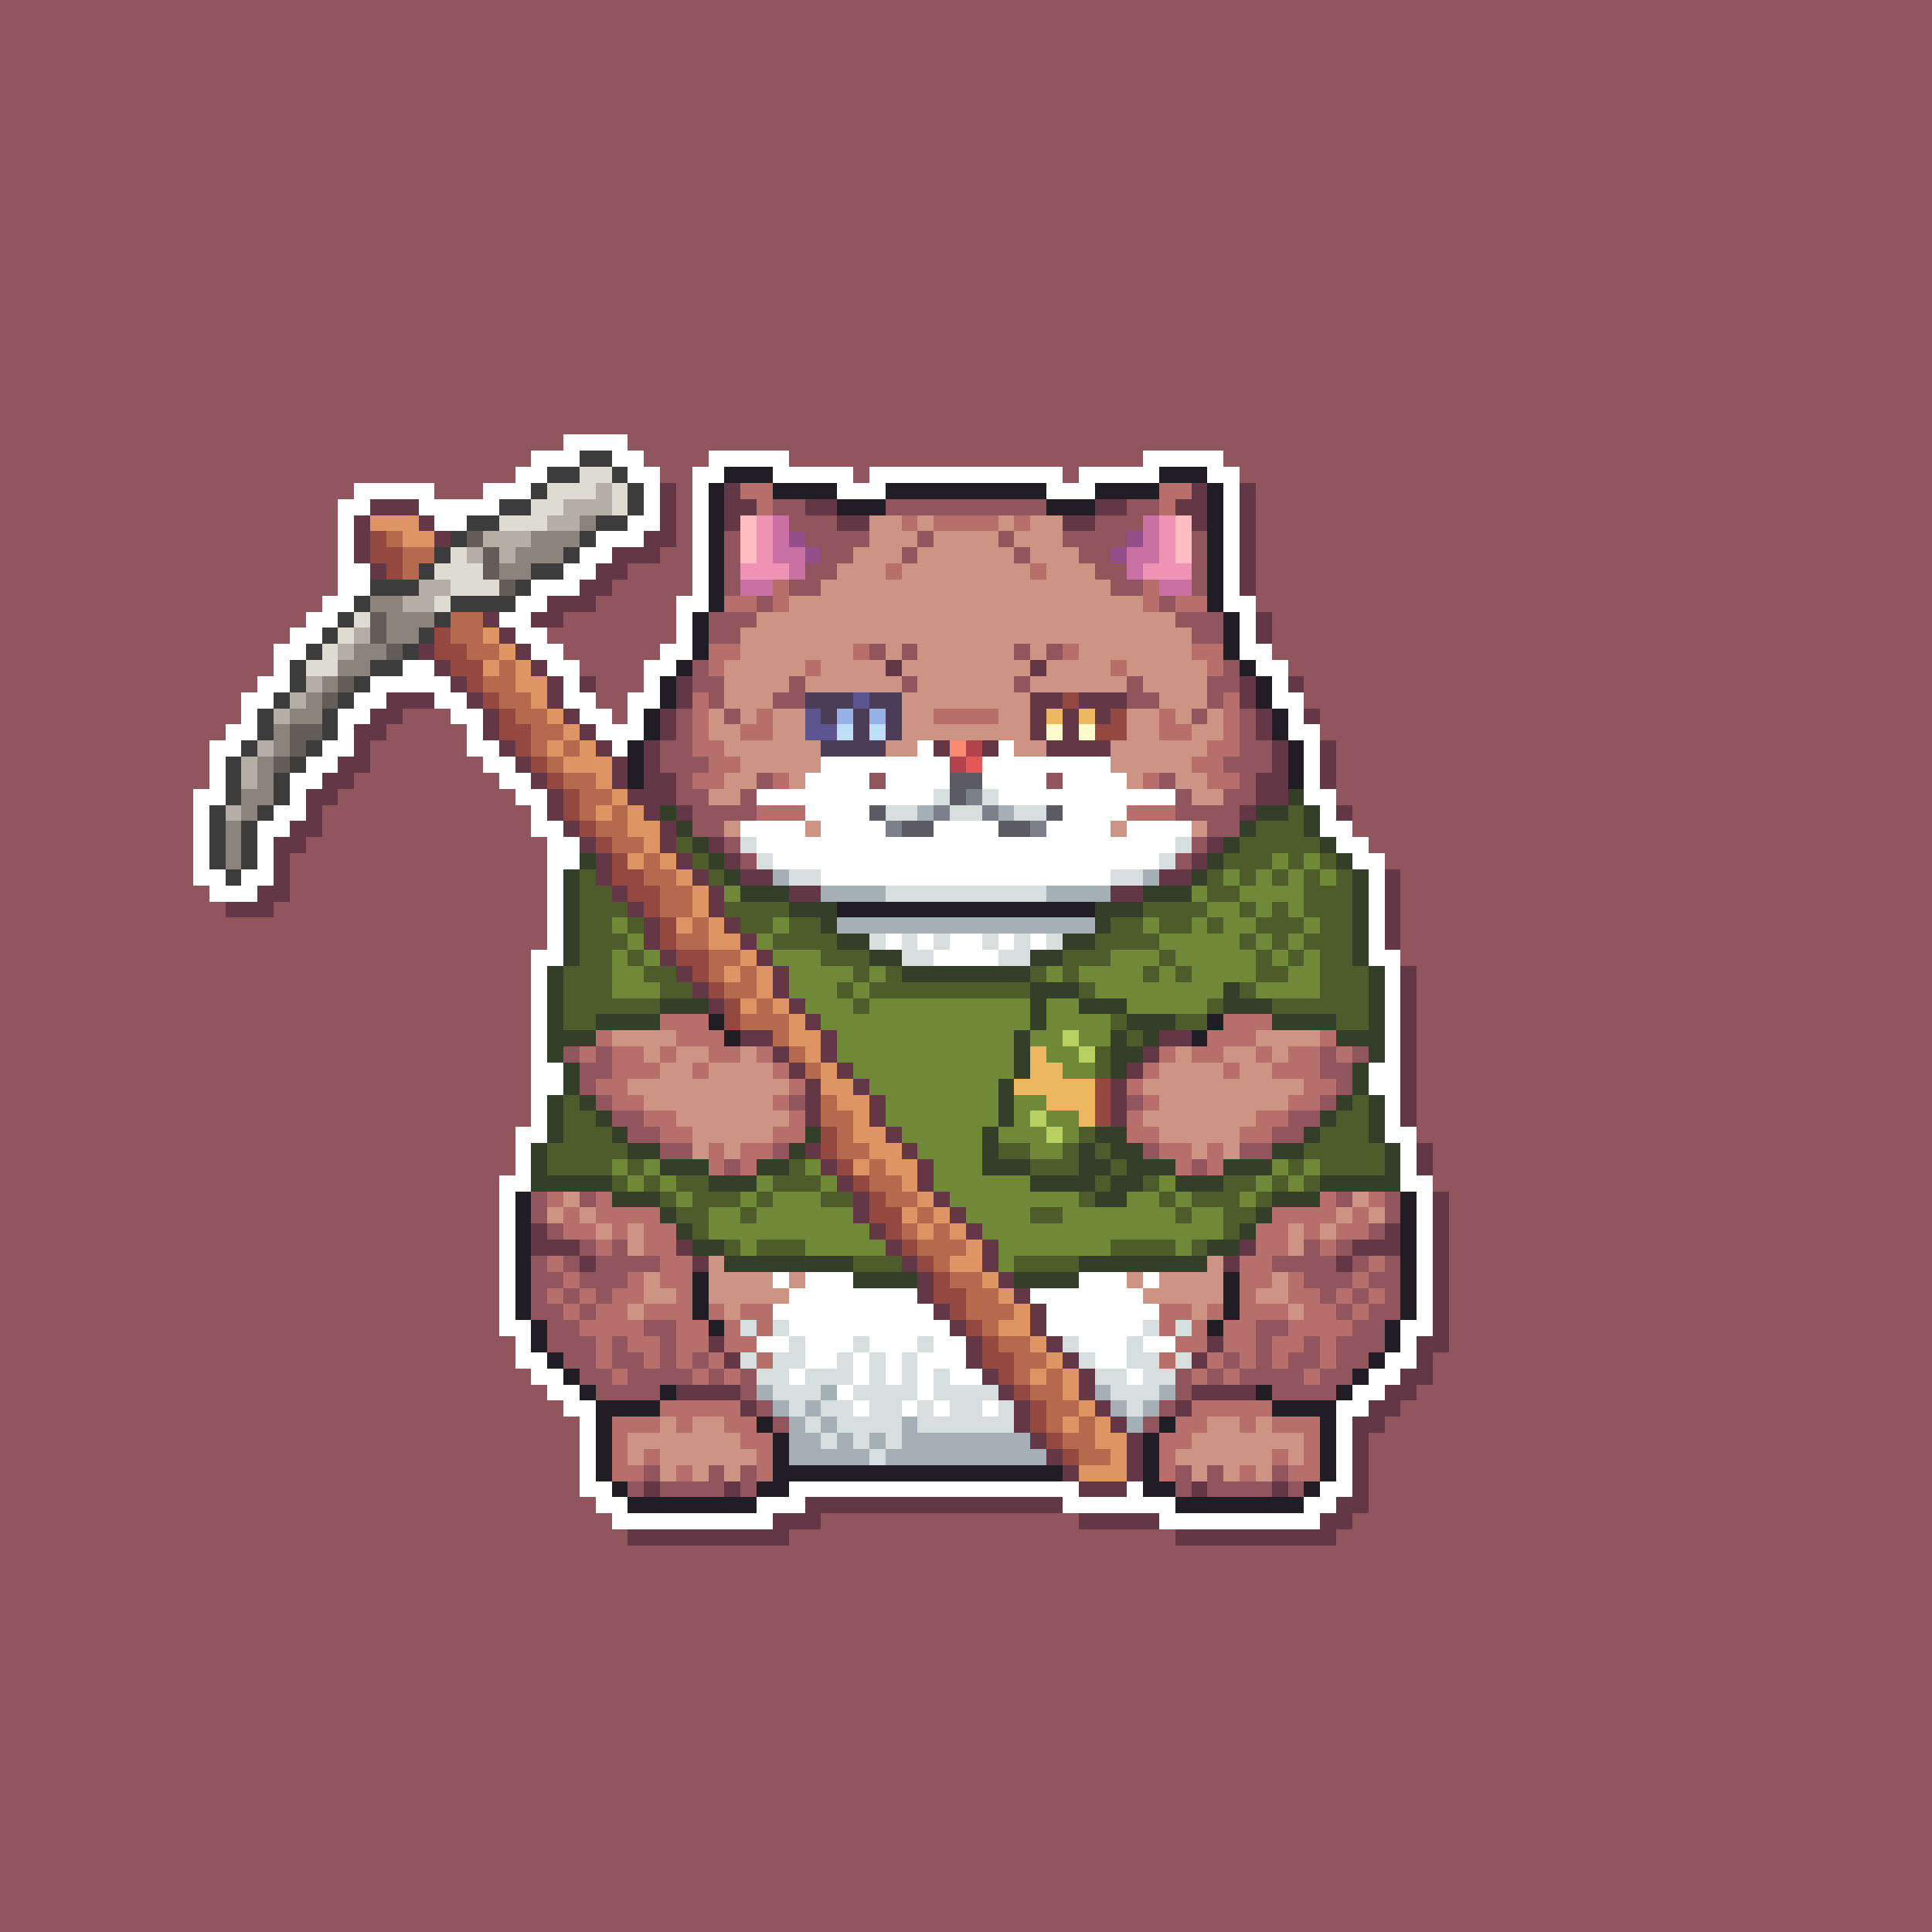 <svg xmlns="http://www.w3.org/2000/svg" shape-rendering="crispEdges" viewBox="0 -0.5 120 120" style="width:100%;height:100%;transform:translate3d(0,0,0);content-visibility:visible">
  <rect x="0" y="-0.5" width="120" height="120" fill="#333333" stroke="none"/>
  <path stroke="#91555d" d="M0,0 h120 M0,1 h120 M0,2 h120 M0,3 h120 M0,4 h120 M0,5 h120 
    M0,6 h120 M0,7 h120 M0,8 h120 M0,9 h120 M0,10 h120 M0,11 h120 M0,12 h120 M0,13 h120 
    M0,14 h120 M0,15 h120 M0,16 h120 M0,17 h120 M0,18 h120 M0,19 h120 M0,20 h120 
    M0,21 h120 M0,22 h120 M0,23 h120 M0,24 h120 M0,25 h120 M0,26 h120 M0,27 h35 
    M39,27 h81 M0,28 h33 M40,28 h4 M49,28 h22 M76,28 h44 M0,29 h32 M41,29 h2 M53,29 h1 
    M66,29 h1 M77,29 h43 M0,30 h22 M27,30 h3 M42,30 h1 M78,30 h42 M0,31 h21 M42,31 h1 
    M48,31 h2 M55,31 h10 M70,31 h2 M78,31 h42 M0,32 h21 M42,32 h1 M49,32 h3 M68,32 h3 
    M78,32 h42 M0,33 h21 M42,33 h1 M45,33 h1 M50,33 h4 M57,33 h1 M62,33 h1 M66,33 h4 
    M74,33 h1 M78,33 h42 M0,34 h21 M41,34 h2 M45,34 h1 M51,34 h2 M56,34 h1 M63,34 h1 
    M67,34 h2 M74,34 h1 M78,34 h42 M0,35 h21 M39,35 h4 M45,35 h1 M50,35 h2 M68,35 h2 
    M74,35 h1 M78,35 h42 M0,36 h21 M38,36 h5 M45,36 h1 M49,36 h2 M69,36 h2 M74,36 h1 
    M78,36 h42 M0,37 h20 M37,37 h5 M47,37 h1 M72,37 h1 M78,37 h42 M0,38 h19 M35,38 h7 
    M44,38 h3 M73,38 h3 M79,38 h41 M0,39 h18 M34,39 h8 M44,39 h2 M74,39 h2 M79,39 h41 
    M0,40 h17 M35,40 h6 M54,40 h1 M56,40 h1 M63,40 h1 M65,40 h1 M79,40 h41 M0,41 h17 
    M36,41 h4 M43,41 h1 M76,41 h1 M80,41 h40 M0,42 h16 M37,42 h3 M43,42 h2 M49,42 h1 
    M56,42 h1 M63,42 h1 M70,42 h1 M75,42 h2 M81,42 h39 M0,43 h15 M37,43 h2 M44,43 h1 
    M48,43 h2 M70,43 h2 M75,43 h1 M81,43 h39 M0,44 h15 M25,44 h3 M38,44 h1 M42,44 h1 
    M45,44 h1 M74,44 h1 M77,44 h1 M82,44 h38 M0,45 h14 M24,45 h5 M42,45 h1 M77,45 h1 
    M82,45 h38 M0,46 h13 M23,46 h6 M41,46 h2 M77,46 h2 M83,46 h37 M0,47 h13 M23,47 h7 
    M41,47 h3 M76,47 h3 M83,47 h37 M0,48 h13 M22,48 h9 M42,48 h1 M47,48 h1 M54,48 h1 
    M65,48 h1 M72,48 h1 M77,48 h1 M83,48 h37 M0,49 h12 M21,49 h11 M42,49 h2 M46,49 h1 
    M73,49 h1 M76,49 h2 M83,49 h37 M0,50 h12 M20,50 h13 M43,50 h4 M73,50 h4 M84,50 h36 
    M0,51 h12 M20,51 h13 M43,51 h2 M75,51 h2 M84,51 h36 M0,52 h12 M19,52 h15 M45,52 h1 
    M74,52 h1 M85,52 h35 M0,53 h12 M18,53 h16 M46,53 h1 M73,53 h1 M86,53 h34 M0,54 h12 
    M18,54 h16 M87,54 h33 M0,55 h13 M18,55 h16 M87,55 h33 M0,56 h14 M17,56 h17 
    M87,56 h33 M0,57 h34 M87,57 h33 M0,58 h34 M87,58 h33 M0,59 h33 M87,59 h33 M0,60 h33 
    M88,60 h32 M0,61 h33 M88,61 h32 M0,62 h33 M88,62 h32 M0,63 h33 M88,63 h32 M0,64 h33 
    M88,64 h32 M0,65 h33 M35,65 h1 M37,65 h1 M82,65 h1 M84,65 h1 M88,65 h32 M0,66 h33 
    M36,66 h2 M82,66 h2 M88,66 h32 M0,67 h33 M36,67 h1 M83,67 h1 M88,67 h32 M0,68 h33 
    M37,68 h1 M49,68 h1 M70,68 h1 M82,68 h1 M88,68 h32 M0,69 h33 M38,69 h2 M80,69 h2 
    M88,69 h32 M0,70 h32 M39,70 h2 M79,70 h2 M88,70 h32 M0,71 h32 M41,71 h2 M48,71 h1 
    M71,71 h1 M77,71 h2 M89,71 h31 M0,72 h32 M45,72 h1 M74,72 h1 M89,72 h31 M0,73 h31 
    M89,73 h31 M0,74 h31 M33,74 h1 M36,74 h1 M83,74 h1 M86,74 h1 M90,74 h30 M0,75 h31 
    M33,75 h1 M86,75 h1 M90,75 h30 M0,76 h31 M34,76 h1 M85,76 h1 M90,76 h30 M0,77 h31 
    M36,77 h1 M38,77 h1 M81,77 h1 M83,77 h1 M90,77 h30 M0,78 h31 M33,78 h1 M35,78 h1 
    M37,78 h4 M79,78 h4 M84,78 h1 M86,78 h1 M90,78 h30 M0,79 h31 M33,79 h2 M36,79 h3 
    M81,79 h3 M85,79 h2 M90,79 h30 M0,80 h31 M33,80 h1 M35,80 h1 M37,80 h1 M82,80 h1 
    M84,80 h1 M86,80 h1 M90,80 h30 M0,81 h31 M33,81 h2 M36,81 h1 M83,81 h1 M85,81 h2 
    M90,81 h30 M0,82 h31 M34,82 h2 M40,82 h2 M78,82 h2 M84,82 h2 M90,82 h30 M0,83 h32 
    M34,83 h3 M38,83 h1 M41,83 h1 M78,83 h1 M81,83 h1 M83,83 h3 M90,83 h30 M0,84 h32 
    M35,84 h2 M38,84 h2 M41,84 h1 M43,84 h1 M76,84 h1 M78,84 h1 M80,84 h2 M83,84 h2 
    M89,84 h31 M0,85 h33 M36,85 h2 M39,85 h4 M44,85 h1 M46,85 h1 M73,85 h1 M75,85 h1 
    M77,85 h4 M82,85 h2 M89,85 h31 M0,86 h34 M37,86 h4 M46,86 h1 M73,86 h1 M79,86 h4 
    M88,86 h32 M0,87 h35 M47,87 h1 M72,87 h1 M87,87 h33 M0,88 h36 M48,88 h1 M71,88 h1 
    M86,88 h34 M0,89 h36 M85,89 h35 M0,90 h36 M85,90 h35 M0,91 h36 M40,91 h1 M44,91 h1 
    M46,91 h1 M73,91 h1 M75,91 h1 M79,91 h1 M85,91 h35 M0,92 h36 M39,92 h1 M41,92 h4 
    M46,92 h1 M73,92 h1 M75,92 h4 M80,92 h1 M85,92 h35 M0,93 h37 M85,93 h35 M0,94 h38 
    M51,94 h16 M84,94 h36 M0,95 h39 M49,95 h24 M83,95 h37 M0,96 h120 M0,97 h120 
    M0,98 h120 M0,99 h120 M0,100 h120 M0,101 h120 M0,102 h120 M0,103 h120 M0,104 h120 
    M0,105 h120 M0,106 h120 M0,107 h120 M0,108 h120 M0,109 h120 M0,110 h120 M0,111 h120 
    M0,112 h120 M0,113 h120 M0,114 h120 M0,115 h120 M0,116 h120 M0,117 h120 M0,118 h120 
    M0,119 h120"/>
  <path stroke="#ffffff" d="M35,27 h4 M33,28 h3 M38,28 h2 M44,28 h5 M71,28 h5 M32,29 h2 
    M39,29 h2 M43,29 h2 M48,29 h5 M54,29 h12 M67,29 h5 M75,29 h2 M22,30 h5 M30,30 h3 
    M40,30 h1 M43,30 h1 M52,30 h3 M65,30 h3 M76,30 h1 M21,31 h2 M26,31 h5 M40,31 h1 
    M43,31 h1 M76,31 h1 M21,32 h1 M27,32 h2 M39,32 h2 M43,32 h1 M76,32 h1 M21,33 h1 
    M37,33 h3 M43,33 h1 M76,33 h1 M21,34 h1 M36,34 h2 M43,34 h1 M76,34 h1 M21,35 h2 
    M35,35 h2 M43,35 h1 M76,35 h1 M21,36 h2 M33,36 h3 M43,36 h1 M76,36 h1 M20,37 h2 
    M32,37 h2 M42,37 h2 M76,37 h2 M19,38 h2 M31,38 h2 M42,38 h1 M77,38 h1 M18,39 h2 
    M32,39 h2 M42,39 h1 M77,39 h1 M17,40 h2 M33,40 h2 M41,40 h2 M77,40 h2 M17,41 h1 
    M25,41 h2 M34,41 h2 M40,41 h2 M78,41 h2 M16,42 h2 M23,42 h5 M35,42 h1 M40,42 h1 
    M79,42 h1 M15,43 h2 M22,43 h2 M27,43 h2 M35,43 h2 M39,43 h2 M79,43 h2 M15,44 h1 
    M21,44 h2 M28,44 h2 M36,44 h2 M39,44 h1 M80,44 h1 M14,45 h2 M21,45 h1 M29,45 h1 
    M37,45 h3 M80,45 h2 M13,46 h2 M20,46 h2 M29,46 h2 M38,46 h1 M57,46 h1 M62,46 h1 
    M81,46 h1 M13,47 h1 M19,47 h2 M30,47 h2 M51,47 h8 M61,47 h8 M81,47 h1 M13,48 h1 
    M18,48 h2 M31,48 h2 M50,48 h4 M55,48 h4 M61,48 h4 M66,48 h4 M81,48 h1 M12,49 h2 
    M18,49 h1 M32,49 h2 M47,49 h11 M62,49 h11 M81,49 h2 M12,50 h1 M17,50 h2 M33,50 h1 
    M50,50 h4 M66,50 h4 M82,50 h1 M12,51 h1 M16,51 h2 M33,51 h2 M46,51 h4 M51,51 h4 
    M58,51 h4 M65,51 h4 M70,51 h4 M82,51 h2 M12,52 h1 M16,52 h1 M34,52 h2 M47,52 h26 
    M83,52 h2 M12,53 h1 M16,53 h1 M34,53 h2 M48,53 h24 M84,53 h2 M12,54 h2 M15,54 h2 
    M34,54 h1 M51,54 h18 M85,54 h1 M13,55 h3 M34,55 h1 M85,55 h1 M34,56 h1 M85,56 h1 
    M34,57 h1 M85,57 h1 M34,58 h1 M55,58 h1 M57,58 h1 M59,58 h2 M62,58 h1 M64,58 h1 
    M85,58 h1 M33,59 h2 M58,59 h4 M85,59 h2 M33,60 h1 M86,60 h1 M33,61 h1 M86,61 h1 
    M33,62 h1 M86,62 h1 M33,63 h1 M86,63 h1 M33,64 h1 M86,64 h1 M33,65 h1 M86,65 h1 
    M33,66 h2 M85,66 h2 M33,67 h2 M85,67 h2 M33,68 h1 M86,68 h1 M33,69 h1 M86,69 h1 
    M32,70 h2 M86,70 h2 M32,71 h1 M87,71 h1 M32,72 h1 M87,72 h1 M31,73 h2 M87,73 h2 
    M31,74 h1 M88,74 h1 M31,75 h1 M88,75 h1 M31,76 h1 M88,76 h1 M31,77 h1 M88,77 h1 
    M31,78 h1 M88,78 h1 M31,79 h1 M48,79 h1 M50,79 h3 M67,79 h3 M71,79 h1 M88,79 h1 
    M31,80 h1 M49,80 h8 M64,80 h7 M88,80 h1 M31,81 h1 M48,81 h10 M65,81 h7 M88,81 h1 
    M31,82 h2 M49,82 h10 M65,82 h6 M87,82 h2 M32,83 h1 M47,83 h2 M50,83 h3 M54,83 h3 
    M58,83 h2 M67,83 h3 M71,83 h2 M87,83 h1 M32,84 h2 M50,84 h2 M53,84 h1 M55,84 h1 
    M57,84 h3 M68,84 h2 M86,84 h2 M33,85 h2 M49,85 h1 M53,85 h1 M55,85 h1 M57,85 h1 
    M59,85 h2 M70,85 h1 M85,85 h2 M34,86 h2 M52,86 h1 M57,86 h1 M84,86 h2 M35,87 h2 
    M53,87 h1 M56,87 h1 M58,87 h1 M61,87 h1 M83,87 h2 M36,88 h1 M83,88 h1 M36,89 h1 
    M83,89 h1 M36,90 h1 M83,90 h1 M36,91 h1 M83,91 h1 M36,92 h2 M49,92 h18 M70,92 h1 
    M82,92 h2 M37,93 h2 M47,93 h3 M66,93 h7 M81,93 h2 M38,94 h10 M72,94 h10"/>
  <path stroke="#3c3c3c" d="M36,28 h2 M34,29 h2 M38,29 h1 M33,30 h1 M39,30 h1 M31,31 h2 
    M39,31 h1 M29,32 h2 M37,32 h2 M28,33 h1 M36,33 h1 M27,34 h1 M35,34 h1 M26,35 h1 
    M33,35 h2 M23,36 h3 M32,36 h1 M22,37 h1 M28,37 h4 M21,38 h1 M27,38 h1 M20,39 h1 
    M26,39 h1 M19,40 h1 M25,40 h1 M18,41 h1 M23,41 h2 M18,42 h1 M22,42 h1 M17,43 h1 
    M21,43 h1 M16,44 h1 M20,44 h1 M16,45 h1 M20,45 h1 M15,46 h1 M19,46 h1 M14,47 h1 
    M18,47 h1 M14,48 h1 M17,48 h1 M14,49 h1 M17,49 h1 M13,50 h1 M16,50 h1 M13,51 h1 
    M15,51 h1 M13,52 h1 M15,52 h1 M13,53 h1 M15,53 h1 M14,54 h1"/>
  <path stroke="#dedcd1" d="M36,29 h2 M34,30 h3 M38,30 h1 M33,31 h2 M38,31 h1 M31,32 h3 
    M28,34 h1 M27,35 h3 M28,36 h3 M27,37 h1 M22,38 h1 M21,39 h1 M20,40 h1 M19,41 h2"/>
  <path stroke="#211d25" d="M45,29 h3 M72,29 h3 M44,30 h1 M48,30 h4 M55,30 h10 
    M68,30 h4 M75,30 h1 M44,31 h1 M52,31 h3 M65,31 h3 M75,31 h1 M44,32 h1 M75,32 h1 
    M44,33 h1 M75,33 h1 M44,34 h1 M75,34 h1 M44,35 h1 M75,35 h1 M44,36 h1 M75,36 h1 
    M44,37 h1 M75,37 h1 M43,38 h1 M76,38 h1 M43,39 h1 M76,39 h1 M43,40 h1 M76,40 h1 
    M42,41 h1 M77,41 h1 M41,42 h1 M78,42 h1 M41,43 h1 M78,43 h1 M40,44 h1 M79,44 h1 
    M40,45 h1 M79,45 h1 M39,46 h1 M80,46 h1 M39,47 h1 M80,47 h1 M39,48 h1 M80,48 h1 
    M52,56 h16 M44,63 h1 M75,63 h1 M45,64 h1 M74,64 h1 M32,74 h1 M87,74 h1 M32,75 h1 
    M87,75 h1 M32,76 h1 M87,76 h1 M32,77 h1 M87,77 h1 M32,78 h1 M87,78 h1 M32,79 h1 
    M43,79 h1 M76,79 h1 M87,79 h1 M32,80 h1 M43,80 h1 M76,80 h1 M87,80 h1 M32,81 h1 
    M43,81 h1 M76,81 h1 M87,81 h1 M33,82 h1 M44,82 h1 M75,82 h1 M86,82 h1 M33,83 h1 
    M86,83 h1 M34,84 h1 M85,84 h1 M35,85 h1 M84,85 h1 M36,86 h1 M41,86 h1 M78,86 h1 
    M83,86 h1 M37,87 h4 M79,87 h4 M37,88 h1 M47,88 h1 M72,88 h1 M82,88 h1 M37,89 h1 
    M48,89 h1 M71,89 h1 M82,89 h1 M37,90 h1 M48,90 h1 M71,90 h1 M82,90 h1 M37,91 h1 
    M48,91 h18 M71,91 h1 M82,91 h1 M38,92 h1 M47,92 h2 M71,92 h2 M81,92 h1 M39,93 h8 
    M73,93 h8"/>
  <path stroke="#b4aea4" d="M37,30 h1 M35,31 h3 M34,32 h2 M30,33 h3 M29,34 h1 M31,34 h1 
    M26,36 h2 M25,37 h2 M22,39 h1 M21,40 h1 M19,42 h1 M18,43 h1 M17,44 h1 M16,46 h1 
    M15,47 h1 M15,48 h1 M14,50 h1"/>
  <path stroke="#643747" d="M41,30 h1 M45,30 h1 M74,30 h1 M77,30 h1 M23,31 h3 M41,31 h1 
    M45,31 h2 M50,31 h2 M68,31 h2 M73,31 h2 M77,31 h1 M22,32 h1 M26,32 h1 M41,32 h1 
    M45,32 h1 M52,32 h2 M66,32 h2 M74,32 h1 M77,32 h1 M22,33 h1 M27,33 h1 M40,33 h2 
    M77,33 h1 M22,34 h1 M38,34 h3 M77,34 h1 M23,35 h1 M37,35 h2 M77,35 h1 M36,36 h2 
    M77,36 h1 M34,37 h3 M30,38 h1 M33,38 h2 M78,38 h1 M31,39 h1 M78,39 h1 M26,40 h1 
    M32,40 h1 M27,41 h1 M33,41 h1 M55,41 h1 M64,41 h1 M28,42 h1 M34,42 h1 M36,42 h1 
    M42,42 h1 M77,42 h1 M80,42 h1 M24,43 h3 M29,43 h1 M34,43 h1 M42,43 h1 M64,43 h2 
    M67,43 h3 M77,43 h1 M23,44 h2 M30,44 h1 M35,44 h1 M41,44 h1 M64,44 h1 M66,44 h1 
    M68,44 h1 M78,44 h1 M81,44 h1 M22,45 h2 M30,45 h1 M36,45 h1 M41,45 h1 M64,45 h1 
    M66,45 h1 M78,45 h1 M22,46 h1 M31,46 h1 M37,46 h1 M40,46 h1 M58,46 h1 M61,46 h1 
    M65,46 h4 M79,46 h1 M82,46 h1 M21,47 h2 M32,47 h1 M38,47 h1 M40,47 h1 M79,47 h1 
    M82,47 h1 M20,48 h2 M33,48 h1 M38,48 h1 M40,48 h2 M78,48 h2 M82,48 h1 M19,49 h2 
    M34,49 h1 M39,49 h3 M78,49 h2 M19,50 h1 M34,50 h1 M40,50 h1 M42,50 h1 M77,50 h1 
    M83,50 h1 M18,51 h2 M35,51 h1 M41,51 h1 M17,52 h2 M36,52 h1 M41,52 h1 M44,52 h1 
    M75,52 h1 M17,53 h1 M37,53 h1 M42,53 h1 M45,53 h1 M74,53 h1 M17,54 h1 M37,54 h1 
    M43,54 h1 M46,54 h2 M72,54 h2 M86,54 h1 M16,55 h2 M38,55 h1 M44,55 h1 M49,55 h2 
    M69,55 h2 M86,55 h1 M14,56 h3 M39,56 h1 M44,56 h1 M86,56 h1 M40,57 h1 M45,57 h1 
    M86,57 h1 M40,58 h1 M46,58 h1 M86,58 h1 M41,59 h1 M47,59 h1 M42,60 h1 M48,60 h1 
    M87,60 h1 M43,61 h1 M48,61 h1 M87,61 h1 M44,62 h1 M49,62 h1 M87,62 h1 M50,63 h1 
    M87,63 h1 M46,64 h2 M51,64 h1 M72,64 h2 M87,64 h1 M48,65 h1 M51,65 h1 M71,65 h1 
    M87,65 h1 M49,66 h1 M52,66 h1 M70,66 h1 M87,66 h1 M50,67 h1 M53,67 h1 M69,67 h1 
    M87,67 h1 M50,68 h1 M54,68 h1 M69,68 h1 M87,68 h1 M50,69 h1 M54,69 h1 M69,69 h1 
    M87,69 h1 M55,70 h1 M50,71 h1 M56,71 h1 M88,71 h1 M51,72 h1 M57,72 h1 M88,72 h1 
    M52,73 h1 M57,73 h1 M53,74 h1 M58,74 h1 M89,74 h1 M53,75 h1 M59,75 h1 M89,75 h1 
    M33,76 h1 M54,76 h1 M60,76 h1 M86,76 h1 M89,76 h1 M33,77 h3 M42,77 h1 M55,77 h1 
    M61,77 h1 M77,77 h1 M84,77 h3 M89,77 h1 M36,78 h1 M43,78 h1 M56,78 h1 M61,78 h1 
    M76,78 h1 M83,78 h1 M89,78 h1 M57,79 h1 M62,79 h1 M89,79 h1 M57,80 h1 M63,80 h1 
    M89,80 h1 M58,81 h1 M64,81 h1 M89,81 h1 M59,82 h1 M64,82 h1 M89,82 h1 M44,83 h1 
    M60,83 h1 M65,83 h1 M75,83 h1 M88,83 h2 M45,84 h1 M60,84 h1 M66,84 h1 M74,84 h1 
    M88,84 h1 M61,85 h1 M67,85 h1 M87,85 h2 M42,86 h4 M62,86 h1 M67,86 h1 M74,86 h4 
    M86,86 h2 M46,87 h1 M63,87 h1 M68,87 h1 M73,87 h1 M85,87 h2 M63,88 h1 M69,88 h1 
    M84,88 h2 M64,89 h1 M70,89 h1 M84,89 h1 M65,90 h1 M70,90 h1 M84,90 h1 M66,91 h1 
    M70,91 h1 M84,91 h1 M40,92 h1 M45,92 h1 M67,92 h3 M74,92 h1 M79,92 h1 M84,92 h1 
    M50,93 h16 M83,93 h2 M48,94 h3 M67,94 h5 M82,94 h2 M39,95 h10 M73,95 h10"/>
  <path stroke="#b76f6b" d="M46,30 h2 M72,30 h2 M47,31 h1 M72,31 h1 M56,32 h1 M58,32 h4 
    M63,32 h1 M55,35 h1 M64,35 h1 M48,36 h1 M71,36 h1 M45,37 h2 M48,37 h1 M71,37 h1 
    M73,37 h2 M44,40 h2 M53,40 h1 M66,40 h1 M74,40 h2 M44,41 h1 M50,41 h1 M69,41 h1 
    M75,41 h1 M43,43 h1 M76,43 h1 M43,44 h1 M47,44 h1 M58,44 h4 M72,44 h1 M76,44 h1 
    M43,45 h1 M46,45 h2 M72,45 h2 M76,45 h1 M43,46 h2 M75,46 h2 M44,47 h2 M74,47 h2 
    M43,48 h2 M48,48 h1 M71,48 h1 M75,48 h2 M47,50 h3 M70,50 h3 M41,63 h3 M76,63 h3 
    M37,64 h1 M42,64 h3 M75,64 h3 M82,64 h1 M36,65 h1 M38,65 h2 M41,65 h1 M44,65 h2 
    M47,65 h1 M72,65 h1 M74,65 h2 M78,65 h1 M80,65 h2 M83,65 h1 M38,66 h3 M43,66 h1 
    M48,66 h1 M71,66 h1 M76,66 h1 M79,66 h3 M37,67 h2 M49,67 h1 M70,67 h1 M81,67 h2 
    M38,68 h2 M48,68 h1 M71,68 h1 M80,68 h2 M40,69 h2 M49,69 h1 M70,69 h1 M78,69 h2 
    M41,70 h2 M48,70 h2 M70,70 h2 M77,70 h2 M44,71 h1 M46,71 h2 M72,71 h2 M75,71 h1 
    M44,72 h1 M46,72 h1 M73,72 h1 M75,72 h1 M34,74 h1 M37,74 h1 M82,74 h1 M85,74 h1 
    M35,75 h1 M37,75 h4 M79,75 h4 M84,75 h1 M35,76 h2 M38,76 h1 M40,76 h2 M78,76 h2 
    M81,76 h1 M83,76 h2 M37,77 h1 M40,77 h2 M78,77 h2 M82,77 h1 M34,78 h1 M41,78 h2 
    M77,78 h2 M85,78 h1 M35,79 h1 M39,79 h1 M41,79 h2 M77,79 h2 M80,79 h1 M84,79 h1 
    M34,80 h1 M36,80 h1 M38,80 h2 M42,80 h1 M77,80 h1 M80,80 h2 M83,80 h1 M85,80 h1 
    M35,81 h1 M37,81 h2 M40,81 h3 M44,81 h1 M46,81 h2 M72,81 h2 M75,81 h1 M77,81 h3 
    M81,81 h2 M84,81 h1 M36,82 h4 M42,82 h2 M45,82 h1 M47,82 h1 M72,82 h1 M74,82 h1 
    M76,82 h2 M80,82 h4 M37,83 h1 M39,83 h2 M42,83 h2 M45,83 h2 M73,83 h2 M76,83 h2 
    M79,83 h2 M82,83 h1 M37,84 h1 M40,84 h1 M42,84 h1 M44,84 h1 M47,84 h1 M72,84 h1 
    M75,84 h1 M77,84 h1 M79,84 h1 M82,84 h1 M38,85 h1 M43,85 h1 M45,85 h1 M74,85 h1 
    M76,85 h1 M81,85 h1 M41,87 h5 M74,87 h5 M38,88 h3 M42,88 h1 M45,88 h2 M73,88 h2 
    M77,88 h1 M79,88 h3 M38,89 h1 M46,89 h2 M72,89 h2 M81,89 h1 M38,90 h1 M40,90 h1 
    M47,90 h1 M72,90 h1 M79,90 h1 M81,90 h1 M38,91 h2 M42,91 h1 M47,91 h1 M72,91 h1 
    M77,91 h1 M80,91 h2"/>
  <path stroke="#de9463" d="M23,32 h3 M25,33 h2 M30,39 h1 M31,40 h1 M30,41 h1 M32,41 h1 
    M32,42 h2 M33,43 h1 M34,44 h1 M35,45 h1 M34,46 h1 M36,46 h1 M35,47 h3 M37,48 h1 
    M38,49 h1 M37,50 h1 M39,50 h1 M39,51 h2 M40,52 h1 M39,53 h1 M41,53 h1 M42,54 h1 
    M43,55 h1 M43,56 h1 M42,57 h1 M44,57 h1 M44,58 h2 M46,59 h1 M45,60 h1 M47,60 h1 
    M47,61 h1 M46,62 h1 M48,62 h1 M49,63 h1 M49,64 h2 M50,65 h1 M51,66 h1 M51,67 h2 
    M52,68 h2 M53,69 h1 M53,70 h2 M54,71 h2 M53,72 h1 M55,72 h2 M56,73 h1 M57,74 h1 
    M56,75 h1 M58,75 h1 M57,76 h1 M59,76 h1 M60,77 h1 M59,78 h2 M61,79 h1 M62,80 h1 
    M63,81 h1 M62,82 h2 M64,83 h1 M65,84 h1 M64,85 h1 M66,85 h1 M66,86 h1 M67,87 h1 
    M66,88 h1 M68,88 h1 M68,89 h2 M69,90 h1 M67,91 h3"/>
  <path stroke="#8d837d" d="M36,32 h1 M33,33 h3 M32,34 h3 M31,35 h2 M23,37 h2 M24,38 h3 
    M24,39 h2 M22,40 h2 M21,41 h2 M20,42 h1 M19,43 h1 M18,44 h2 M17,45 h1 M17,46 h1 
    M16,47 h1 M16,48 h1 M15,49 h2 M15,50 h1 M14,51 h1 M14,52 h1 M14,53 h1"/>
  <path stroke="#ffbdc1" d="M46,32 h1 M73,32 h1 M46,33 h1 M73,33 h1 M46,34 h1 M73,34 h1"/>
  <path stroke="#ef93b5" d="M47,32 h1 M72,32 h1 M47,33 h1 M72,33 h1 M47,34 h1 M72,34 h1 
    M46,35 h3 M71,35 h3"/>
  <path stroke="#c971a2" d="M48,32 h1 M71,32 h1 M48,33 h1 M71,33 h1 M48,34 h2 M70,34 h2 
    M49,35 h1 M70,35 h1 M46,36 h2 M72,36 h2"/>
  <path stroke="#cd9383" d="M54,32 h2 M57,32 h1 M62,32 h1 M64,32 h2 M54,33 h3 M58,33 h4 
    M63,33 h3 M53,34 h3 M57,34 h6 M64,34 h3 M52,35 h3 M56,35 h8 M65,35 h3 M51,36 h18 
    M49,37 h22 M47,38 h26 M46,39 h28 M46,40 h7 M55,40 h1 M57,40 h6 M64,40 h1 M67,40 h7 
    M45,41 h5 M51,41 h4 M56,41 h8 M65,41 h4 M70,41 h5 M45,42 h4 M50,42 h6 M57,42 h6 
    M64,42 h6 M71,42 h4 M45,43 h3 M56,43 h8 M72,43 h3 M44,44 h1 M46,44 h1 M48,44 h2 
    M56,44 h2 M62,44 h2 M70,44 h2 M73,44 h1 M75,44 h1 M44,45 h2 M48,45 h2 M56,45 h8 
    M70,45 h2 M74,45 h2 M45,46 h6 M55,46 h2 M63,46 h2 M69,46 h6 M46,47 h5 M69,47 h5 
    M45,48 h2 M49,48 h1 M70,48 h1 M73,48 h2 M44,49 h2 M74,49 h2 M45,51 h1 M50,51 h1 
    M69,51 h1 M74,51 h1 M38,64 h4 M78,64 h4 M40,65 h1 M42,65 h2 M46,65 h1 M73,65 h1 
    M76,65 h2 M79,65 h1 M41,66 h2 M44,66 h4 M72,66 h4 M77,66 h2 M39,67 h10 M71,67 h10 
    M40,68 h8 M72,68 h8 M42,69 h7 M71,69 h7 M43,70 h5 M72,70 h5 M43,71 h1 M45,71 h1 
    M74,71 h1 M76,71 h1 M35,74 h1 M84,74 h1 M34,75 h1 M36,75 h1 M83,75 h1 M85,75 h1 
    M37,76 h1 M39,76 h1 M80,76 h1 M82,76 h1 M39,77 h1 M80,77 h1 M44,78 h1 M75,78 h1 
    M40,79 h1 M44,79 h4 M49,79 h1 M70,79 h1 M72,79 h4 M79,79 h1 M40,80 h2 M44,80 h5 
    M71,80 h5 M78,80 h2 M39,81 h1 M45,81 h1 M74,81 h1 M80,81 h1 M41,88 h1 M43,88 h2 
    M75,88 h2 M78,88 h1 M39,89 h7 M74,89 h7 M39,90 h1 M41,90 h6 M73,90 h6 M80,90 h1 
    M41,91 h1 M43,91 h1 M45,91 h1 M74,91 h1 M76,91 h1 M78,91 h1"/>
  <path stroke="#944940" d="M23,33 h1 M23,34 h2 M24,35 h1 M27,39 h1 M27,40 h2 M28,41 h2 
    M29,42 h1 M30,43 h1 M66,43 h1 M31,44 h1 M69,44 h1 M31,45 h2 M68,45 h2 M32,46 h1 
    M33,47 h1 M34,48 h1 M35,49 h1 M35,50 h1 M36,51 h1 M37,52 h1 M38,53 h1 M38,54 h2 
    M39,55 h2 M40,56 h1 M41,57 h1 M41,58 h1 M42,59 h2 M43,60 h1 M44,61 h1 M45,62 h1 
    M45,63 h1 M68,67 h1 M68,68 h1 M68,69 h1 M51,70 h1 M51,71 h1 M52,72 h1 M53,73 h1 
    M54,74 h1 M54,75 h2 M55,76 h1 M56,77 h1 M57,78 h1 M58,79 h1 M58,80 h2 M59,81 h1 
    M60,82 h1 M61,83 h1 M61,84 h2 M62,85 h1 M63,86 h1 M64,87 h1 M64,88 h1 M65,89 h1 
    M66,90 h1"/>
  <path stroke="#b66a4d" d="M24,33 h1 M25,34 h2 M25,35 h1 M28,38 h2 M28,39 h2 M29,40 h2 
    M31,41 h1 M30,42 h2 M31,43 h2 M32,44 h2 M33,45 h2 M33,46 h1 M35,46 h1 M34,47 h1 
    M35,48 h2 M36,49 h2 M36,50 h1 M38,50 h1 M37,51 h2 M38,52 h2 M40,53 h1 M40,54 h2 
    M41,55 h2 M41,56 h2 M43,57 h1 M42,58 h2 M44,59 h2 M44,60 h1 M46,60 h1 M45,61 h2 
    M47,62 h1 M46,63 h3 M48,64 h1 M49,65 h1 M50,66 h1 M51,68 h1 M51,69 h2 M52,70 h1 
    M52,71 h2 M54,72 h1 M54,73 h2 M55,74 h2 M57,75 h1 M56,76 h1 M58,76 h1 M57,77 h3 
    M58,78 h1 M59,79 h2 M60,80 h2 M60,81 h3 M61,82 h1 M62,83 h2 M63,84 h2 M63,85 h1 
    M65,85 h1 M64,86 h2 M65,87 h2 M65,88 h1 M67,88 h1 M66,89 h2 M67,90 h2"/>
  <path stroke="#635d5a" d="M29,33 h1 M30,34 h1 M30,35 h1 M31,36 h1 M23,38 h1 M23,39 h1 
    M24,40 h1 M21,42 h1 M20,43 h1 M18,45 h2 M18,46 h1 M17,47 h1"/>
  <path stroke="#944e89" d="M49,33 h1 M70,33 h1 M50,34 h1 M69,34 h1"/>
  <path stroke="#4c3d57" d="M50,43 h3 M54,43 h2 M51,44 h1 M53,44 h1 M55,44 h1 M53,45 h1 
    M55,45 h1 M51,46 h4"/>
  <path stroke="#5d558f" d="M53,43 h1 M50,44 h1 M50,45 h2"/>
  <path stroke="#96b1e7" d="M52,44 h1 M54,44 h1"/>
  <path stroke="#edb762" d="M65,44 h1 M67,44 h1 M64,65 h1 M64,66 h2 M63,67 h5 M65,68 h3 
    M67,69 h1"/>
  <path stroke="#bedef6" d="M52,45 h1 M54,45 h1"/>
  <path stroke="#fcfbc9" d="M65,45 h1 M67,45 h1"/>
  <path stroke="#fa8971" d="M59,46 h1"/>
  <path stroke="#b2434d" d="M60,46 h1 M59,47 h1"/>
  <path stroke="#e55858" d="M60,47 h1"/>
  <path stroke="#5c5b63" d="M59,48 h2 M59,49 h1 M54,50 h1 M65,50 h1 M56,51 h2 M62,51 h2"/>
  <path stroke="#d6dede" d="M58,49 h1 M61,49 h1 M55,50 h2 M59,50 h2 M63,50 h2 M46,52 h1 
    M73,52 h1 M47,53 h1 M72,53 h1 M49,54 h2 M69,54 h2 M55,55 h10 M54,58 h1 M56,58 h1 
    M58,58 h1 M61,58 h1 M63,58 h1 M65,58 h1 M56,59 h2 M62,59 h2 M46,82 h1 M48,82 h1 
    M71,82 h1 M73,82 h1 M49,83 h1 M53,83 h1 M57,83 h1 M66,83 h1 M70,83 h1 M46,84 h1 
    M48,84 h2 M52,84 h1 M54,84 h1 M56,84 h1 M67,84 h1 M70,84 h2 M73,84 h1 M47,85 h2 
    M50,85 h3 M54,85 h1 M56,85 h1 M58,85 h1 M68,85 h2 M71,85 h2 M48,86 h3 M53,86 h4 
    M58,86 h4 M69,86 h3 M49,87 h1 M51,87 h2 M54,87 h2 M57,87 h1 M59,87 h2 M62,87 h1 
    M70,87 h1 M50,88 h1 M52,88 h4 M57,88 h6 M51,89 h1 M53,89 h1 M55,89 h1 M54,90 h1"/>
  <path stroke="#7c808b" d="M60,49 h1 M58,50 h1 M61,50 h1 M55,51 h1 M64,51 h1"/>
  <path stroke="#333f29" d="M80,49 h1 M41,50 h1 M78,50 h2 M81,50 h1 M42,51 h1 M77,51 h1 
    M81,51 h1 M43,52 h1 M76,52 h1 M82,52 h1 M36,53 h1 M44,53 h1 M75,53 h1 M83,53 h1 
    M35,54 h1 M45,54 h1 M74,54 h1 M84,54 h1 M35,55 h1 M46,55 h3 M71,55 h3 M84,55 h1 
    M35,56 h1 M49,56 h3 M68,56 h3 M84,56 h1 M35,57 h1 M51,57 h1 M68,57 h1 M84,57 h1 
    M35,58 h1 M52,58 h2 M66,58 h2 M84,58 h1 M35,59 h1 M54,59 h2 M64,59 h2 M84,59 h1 
    M34,60 h1 M56,60 h8 M85,60 h1 M34,61 h1 M64,61 h3 M76,61 h1 M85,61 h1 M34,62 h1 
    M41,62 h3 M64,62 h1 M67,62 h3 M76,62 h3 M85,62 h1 M34,63 h1 M37,63 h4 M64,63 h1 
    M70,63 h3 M79,63 h4 M85,63 h1 M34,64 h3 M63,64 h1 M69,64 h1 M71,64 h1 M83,64 h3 
    M34,65 h1 M63,65 h1 M69,65 h2 M85,65 h1 M35,66 h1 M63,66 h1 M69,66 h1 M84,66 h1 
    M35,67 h1 M62,67 h1 M84,67 h1 M34,68 h1 M36,68 h1 M62,68 h1 M83,68 h1 M85,68 h1 
    M34,69 h1 M37,69 h1 M62,69 h1 M82,69 h1 M85,69 h1 M34,70 h1 M38,70 h1 M50,70 h1 
    M61,70 h1 M68,70 h2 M81,70 h1 M85,70 h1 M33,71 h1 M39,71 h2 M49,71 h1 M61,71 h1 
    M67,71 h1 M69,71 h2 M79,71 h2 M86,71 h1 M33,72 h1 M41,72 h3 M47,72 h2 M61,72 h3 
    M67,72 h2 M70,72 h3 M76,72 h3 M86,72 h1 M33,73 h5 M44,73 h3 M64,73 h4 M69,73 h2 
    M73,73 h3 M82,73 h5 M38,74 h3 M68,74 h2 M79,74 h3 M41,75 h1 M78,75 h1 M42,76 h1 
    M77,76 h1 M43,77 h2 M75,77 h2 M45,78 h8 M67,78 h8 M53,79 h4 M63,79 h4"/>
  <path stroke="#a5b0b6" d="M57,50 h1 M62,50 h1 M48,54 h1 M71,54 h1 M51,55 h4 M65,55 h4 
    M52,57 h16 M47,86 h1 M51,86 h1 M68,86 h1 M72,86 h1 M48,87 h1 M50,87 h1 M69,87 h1 
    M71,87 h1 M49,88 h1 M51,88 h1 M56,88 h1 M70,88 h1 M49,89 h2 M52,89 h1 M54,89 h1 
    M56,89 h8 M49,90 h5 M55,90 h10"/>
  <path stroke="#4e5c2c" d="M80,50 h1 M78,51 h3 M42,52 h1 M77,52 h5 M43,53 h1 M76,53 h3 
    M80,53 h1 M82,53 h1 M36,54 h1 M44,54 h1 M75,54 h1 M77,54 h1 M79,54 h1 M81,54 h1 
    M83,54 h1 M36,55 h2 M75,55 h2 M81,55 h3 M36,56 h3 M45,56 h4 M71,56 h4 M77,56 h1 
    M79,56 h1 M81,56 h3 M36,57 h2 M39,57 h1 M46,57 h2 M49,57 h2 M69,57 h2 M72,57 h2 
    M75,57 h1 M78,57 h3 M82,57 h2 M36,58 h3 M48,58 h4 M68,58 h4 M77,58 h1 M79,58 h1 
    M81,58 h3 M36,59 h2 M39,59 h1 M51,59 h3 M66,59 h3 M72,59 h1 M78,59 h1 M80,59 h1 
    M82,59 h2 M35,60 h3 M40,60 h2 M53,60 h1 M55,60 h1 M64,60 h1 M66,60 h1 M71,60 h1 
    M73,60 h1 M78,60 h2 M82,60 h3 M35,61 h3 M41,61 h2 M52,61 h1 M54,61 h10 M67,61 h1 
    M77,61 h1 M82,61 h3 M35,62 h6 M53,62 h1 M75,62 h1 M79,62 h6 M35,63 h2 M69,63 h1 
    M73,63 h2 M83,63 h2 M70,64 h1 M68,65 h1 M68,66 h1 M35,68 h1 M84,68 h1 M35,69 h2 
    M83,69 h2 M35,70 h3 M67,70 h1 M82,70 h3 M34,71 h5 M62,71 h2 M66,71 h1 M68,71 h1 
    M81,71 h5 M34,72 h4 M39,72 h1 M49,72 h1 M64,72 h3 M69,72 h1 M80,72 h1 M82,72 h4 
    M38,73 h1 M40,73 h1 M42,73 h2 M48,73 h3 M68,73 h1 M71,73 h1 M76,73 h2 M79,73 h1 
    M81,73 h1 M41,74 h1 M43,74 h3 M47,74 h1 M51,74 h2 M67,74 h1 M72,74 h1 M74,74 h3 
    M78,74 h1 M42,75 h2 M46,75 h1 M64,75 h2 M73,75 h1 M76,75 h2 M43,76 h1 M76,76 h1 
    M45,77 h1 M47,77 h3 M69,77 h4 M74,77 h1 M53,78 h3 M63,78 h4"/>
  <path stroke="#708939" d="M79,53 h1 M81,53 h1 M76,54 h1 M78,54 h1 M80,54 h1 M82,54 h1 
    M45,55 h1 M74,55 h1 M77,55 h4 M75,56 h2 M78,56 h1 M80,56 h1 M38,57 h1 M48,57 h1 
    M71,57 h1 M74,57 h1 M76,57 h2 M81,57 h1 M39,58 h1 M47,58 h1 M72,58 h5 M78,58 h1 
    M80,58 h1 M38,59 h1 M40,59 h1 M48,59 h3 M69,59 h3 M73,59 h5 M79,59 h1 M81,59 h1 
    M38,60 h2 M49,60 h4 M54,60 h1 M65,60 h1 M67,60 h4 M72,60 h1 M74,60 h4 M80,60 h2 
    M38,61 h3 M49,61 h3 M53,61 h1 M68,61 h8 M78,61 h4 M50,62 h3 M54,62 h10 M65,62 h2 
    M70,62 h5 M51,63 h13 M65,63 h4 M52,64 h11 M64,64 h2 M67,64 h2 M52,65 h11 M65,65 h2 
    M53,66 h10 M66,66 h2 M54,67 h8 M55,68 h7 M63,68 h2 M55,69 h7 M63,69 h1 M65,69 h2 
    M56,70 h5 M62,70 h3 M66,70 h1 M57,71 h4 M64,71 h2 M38,72 h1 M40,72 h1 M50,72 h1 
    M58,72 h3 M79,72 h1 M81,72 h1 M39,73 h1 M41,73 h1 M47,73 h1 M51,73 h1 M58,73 h6 
    M72,73 h1 M78,73 h1 M80,73 h1 M42,74 h1 M46,74 h1 M48,74 h3 M59,74 h8 M70,74 h2 
    M73,74 h1 M77,74 h1 M44,75 h2 M47,75 h6 M60,75 h4 M66,75 h7 M74,75 h2 M44,76 h10 
    M61,76 h15 M46,77 h1 M50,77 h5 M62,77 h7 M73,77 h1 M62,78 h1"/>
  <path stroke="#b8cf61" d="M66,64 h1 M67,65 h1 M64,69 h1 M65,70 h1"/>
</svg>
